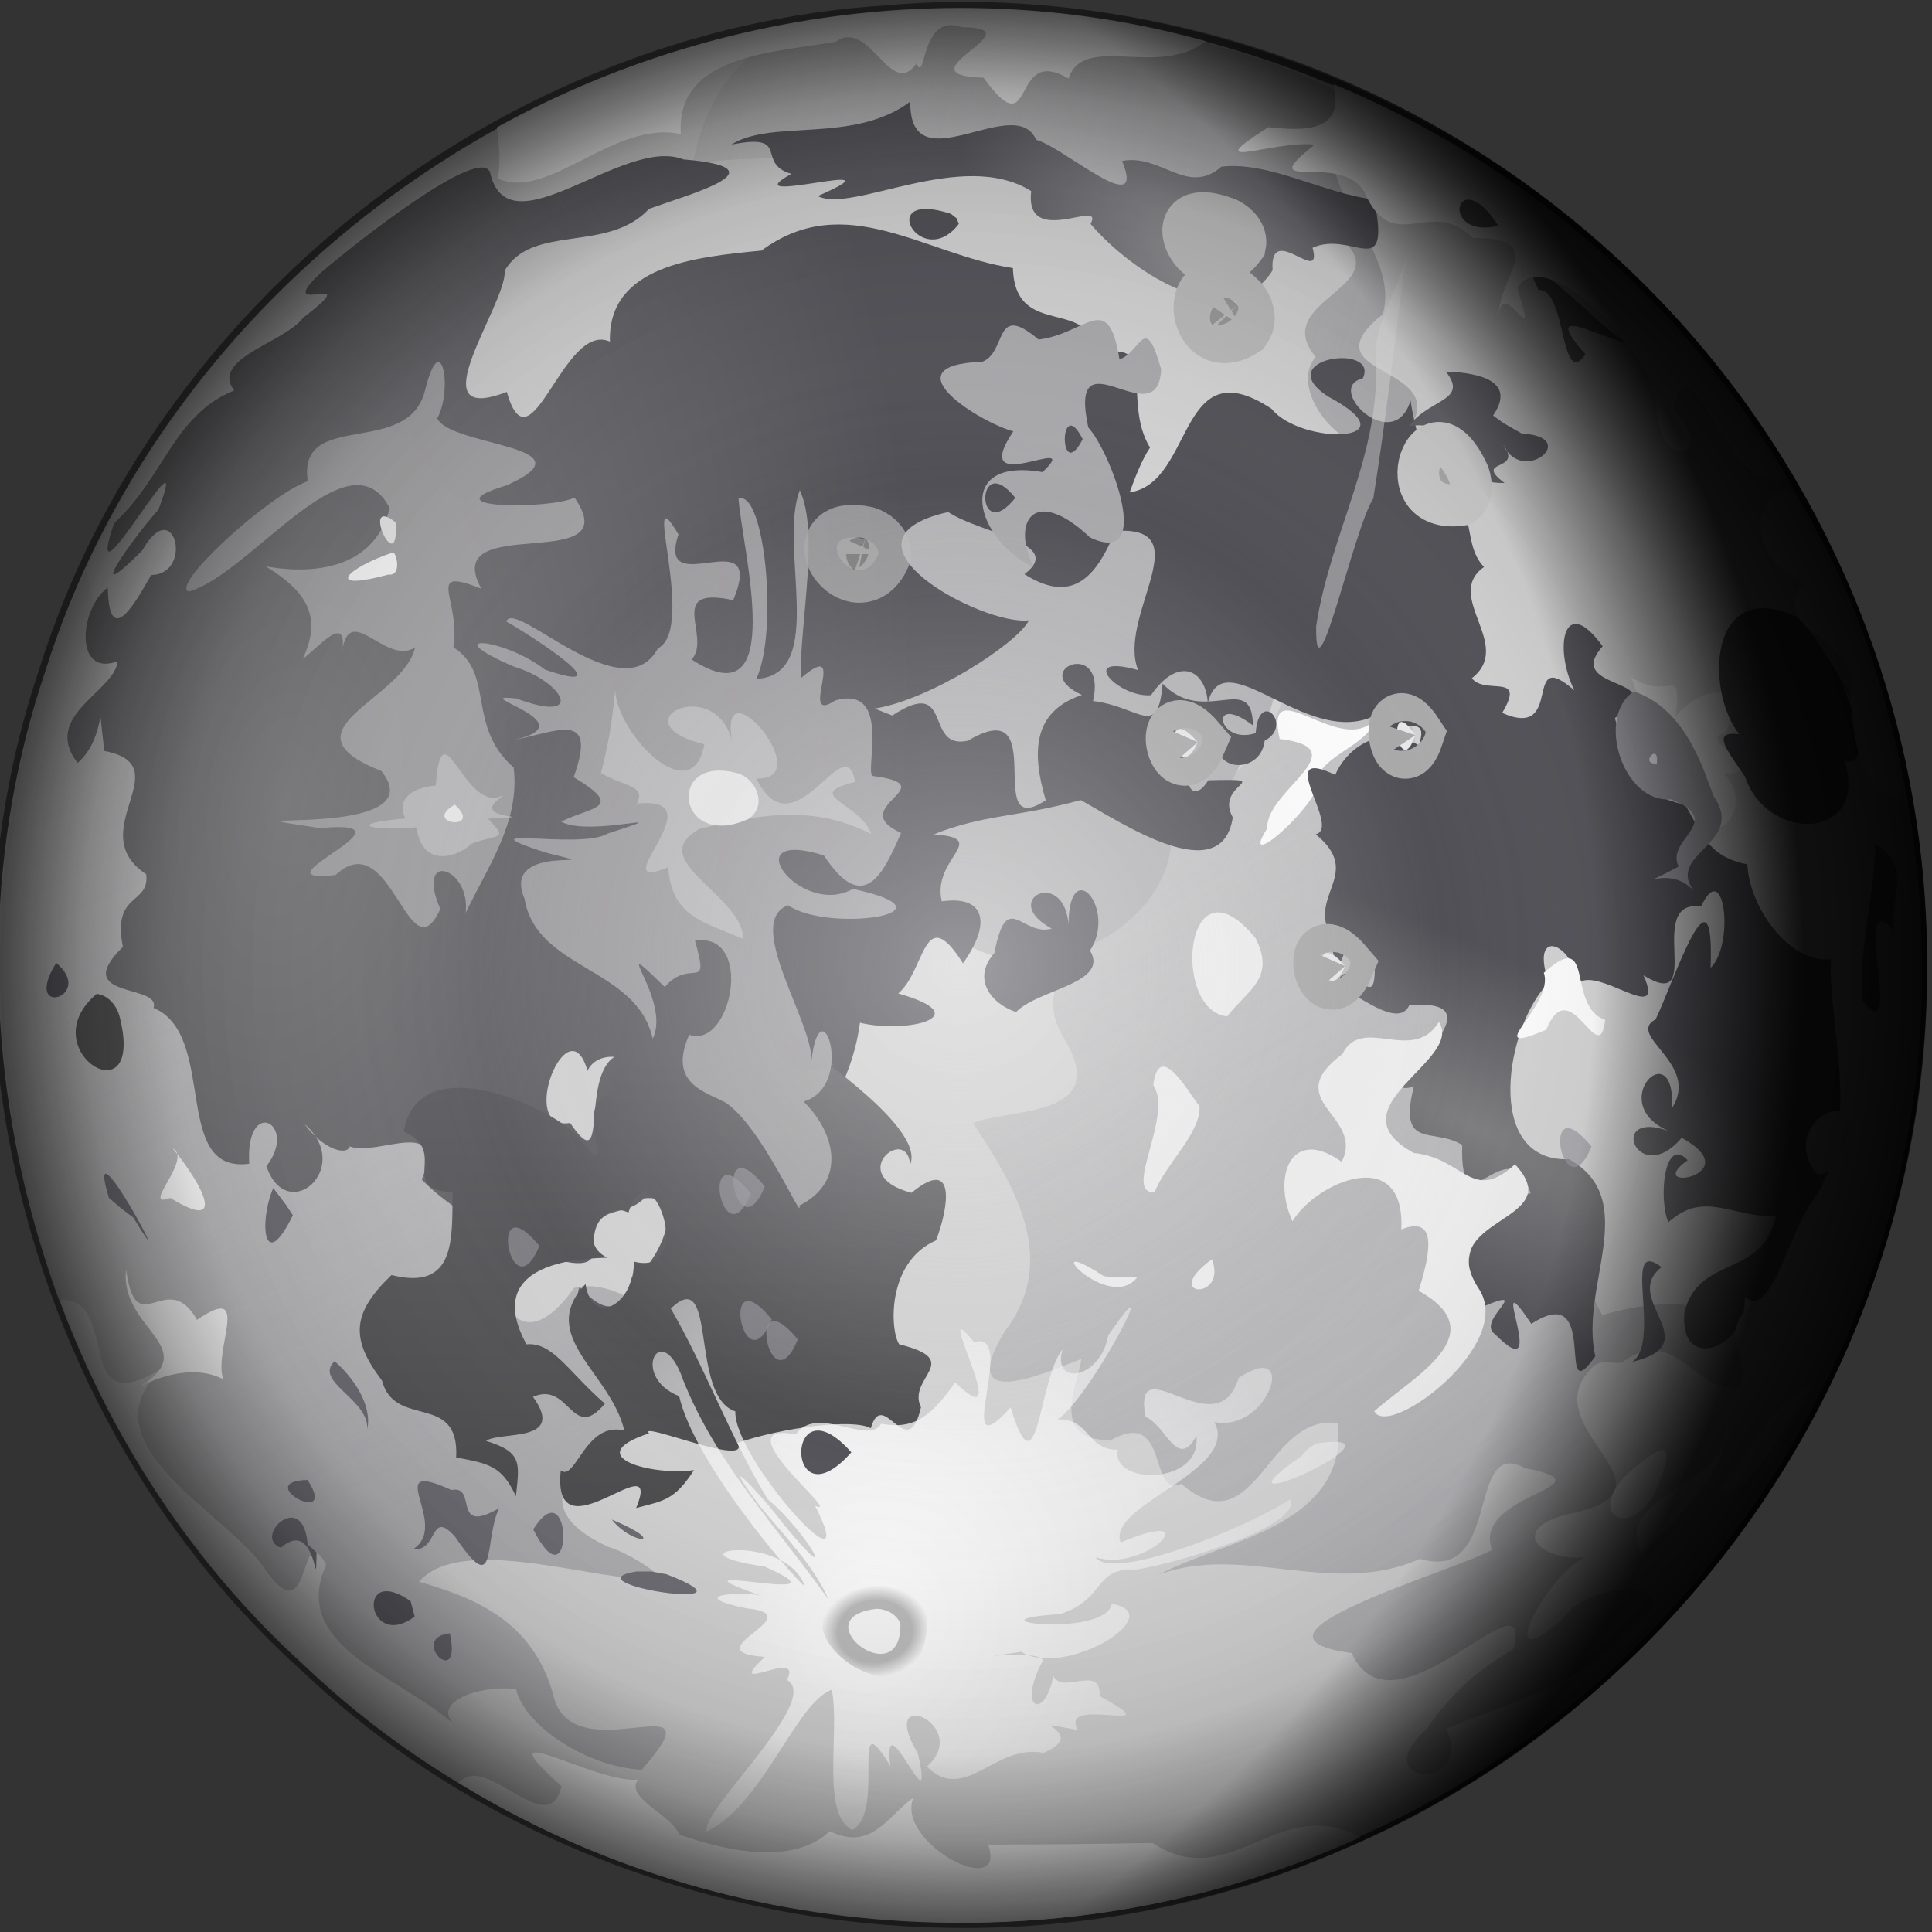 <?xml version="1.0" encoding="UTF-8" standalone="no"?>
<!-- Created with Inkscape (http://www.inkscape.org/) -->

<svg
   xmlns:dc="http://purl.org/dc/elements/1.1/"
   xmlns:cc="http://creativecommons.org/ns#"
   xmlns:rdf="http://www.w3.org/1999/02/22-rdf-syntax-ns#"
   xmlns:svg="http://www.w3.org/2000/svg"
   xmlns="http://www.w3.org/2000/svg"
   xmlns:xlink="http://www.w3.org/1999/xlink"
   xmlns:sodipodi="http://sodipodi.sourceforge.net/DTD/sodipodi-0.dtd"
   xmlns:inkscape="http://www.inkscape.org/namespaces/inkscape"
   width="80"
   height="80"
   id="svg36695"
   version="1.1"
   inkscape:version="0.48.0 r9654"
   sodipodi:docname="New document 55">
  <rect width="100%" height="100%" fill="#333333" stroke="none"/>
  <defs
     id="defs36697">
    <linearGradient
       x1="146.084"
       y1="588.838"
       x2="10.688"
       y2="294.073"
       id="linearGradient6172"
       xlink:href="#linearGradient30537"
       gradientUnits="userSpaceOnUse"
       gradientTransform="matrix(0.938,0,0,0.938,23.266,23.109)" />
    <linearGradient
       id="linearGradient30537">
      <stop
         id="stop30539"
         style="stop-color:#adadb0;stop-opacity:1"
         offset="0" />
      <stop
         id="stop30541"
         style="stop-color:#b7b7b9;stop-opacity:0.388"
         offset="1" />
    </linearGradient>
    <linearGradient
       x1="1346.341"
       y1="636.281"
       x2="1116.426"
       y2="241.606"
       id="linearGradient6174"
       xlink:href="#linearGradient30537"
       gradientUnits="userSpaceOnUse"
       gradientTransform="matrix(0.938,0,0,0.938,-684.417,24.344)" />
    <linearGradient
       id="linearGradient36553">
      <stop
         id="stop36555"
         style="stop-color:#adadb0;stop-opacity:1"
         offset="0" />
      <stop
         id="stop36557"
         style="stop-color:#b7b7b9;stop-opacity:0.388"
         offset="1" />
    </linearGradient>
    <linearGradient
       x1="529.999"
       y1="121.459"
       x2="276.384"
       y2="52.004"
       id="linearGradient6176"
       xlink:href="#linearGradient30537"
       gradientUnits="userSpaceOnUse"
       gradientTransform="matrix(0.938,0,0,0.938,23.266,23.109)" />
    <linearGradient
       id="linearGradient36560">
      <stop
         id="stop36562"
         style="stop-color:#adadb0;stop-opacity:1"
         offset="0" />
      <stop
         id="stop36564"
         style="stop-color:#b7b7b9;stop-opacity:0.388"
         offset="1" />
    </linearGradient>
    <radialGradient
       cx="128.438"
       cy="306.299"
       r="229.935"
       fx="128.438"
       fy="306.299"
       id="radialGradient6178"
       xlink:href="#linearGradient4385"
       gradientUnits="userSpaceOnUse"
       gradientTransform="matrix(0.959,0.099,-0.172,1.667,64.335,-207.599)" />
    <linearGradient
       id="linearGradient4385">
      <stop
         id="stop4387"
         style="stop-color:#7d7d7f;stop-opacity:1"
         offset="0" />
      <stop
         id="stop4389"
         style="stop-color:#515056;stop-opacity:1"
         offset="1" />
    </linearGradient>
    <linearGradient
       x1="212.773"
       y1="563.516"
       x2="213.066"
       y2="405.892"
       id="linearGradient6180"
       xlink:href="#linearGradient2345"
       gradientUnits="userSpaceOnUse"
       gradientTransform="matrix(0.973,0,0,0.973,10.058,9.99)" />
    <linearGradient
       id="linearGradient2345">
      <stop
         id="stop2347"
         style="stop-color:#4a4a4c;stop-opacity:1"
         offset="0" />
      <stop
         id="stop2349"
         style="stop-color:#626266;stop-opacity:1"
         offset="1" />
    </linearGradient>
    <radialGradient
       cx="695"
       cy="467.921"
       r="229.935"
       fx="695"
       fy="467.921"
       id="radialGradient6182"
       xlink:href="#linearGradient4385"
       gradientUnits="userSpaceOnUse"
       gradientTransform="matrix(0.798,0.387,-0.112,0.231,55.283,52.217)" />
    <linearGradient
       id="linearGradient36575">
      <stop
         id="stop36577"
         style="stop-color:#7d7d7f;stop-opacity:1"
         offset="0" />
      <stop
         id="stop36579"
         style="stop-color:#515056;stop-opacity:1"
         offset="1" />
    </linearGradient>
    <radialGradient
       cx="437.14"
       cy="149.884"
       r="229.935"
       fx="437.14"
       fy="149.884"
       id="radialGradient6184"
       xlink:href="#linearGradient24008"
       gradientUnits="userSpaceOnUse"
       gradientTransform="matrix(0.201,-0.154,0.285,0.372,324.567,133.78)" />
    <linearGradient
       id="linearGradient24008">
      <stop
         id="stop24010"
         style="stop-color:#8b8b8e;stop-opacity:1"
         offset="0" />
      <stop
         id="stop24012"
         style="stop-color:#58575d;stop-opacity:1"
         offset="1" />
    </linearGradient>
    <radialGradient
       cx="341.698"
       cy="525.469"
       r="167.424"
       fx="341.698"
       fy="525.469"
       id="radialGradient6186"
       xlink:href="#linearGradient13037"
       gradientUnits="userSpaceOnUse"
       gradientTransform="matrix(1.056,0.173,-0.351,2.148,167.2,-582.005)" />
    <linearGradient
       id="linearGradient13037">
      <stop
         id="stop13039"
         style="stop-color:#fdfdfe;stop-opacity:1"
         offset="0" />
      <stop
         id="stop13041"
         style="stop-color:#f1f1f2;stop-opacity:0.469"
         offset="1" />
    </linearGradient>
    <radialGradient
       cx="341.698"
       cy="525.469"
       r="167.424"
       fx="341.698"
       fy="525.469"
       id="radialGradient6188"
       xlink:href="#linearGradient13037"
       gradientUnits="userSpaceOnUse"
       gradientTransform="matrix(0.81,0.317,-0.366,0.937,259.065,5.007)" />
    <linearGradient
       id="linearGradient36590">
      <stop
         id="stop36592"
         style="stop-color:#fdfdfe;stop-opacity:1"
         offset="0" />
      <stop
         id="stop36594"
         style="stop-color:#f1f1f2;stop-opacity:0.469"
         offset="1" />
    </linearGradient>
    <radialGradient
       cx="1089.553"
       cy="620.162"
       r="11.192"
       fx="1089.553"
       fy="620.162"
       id="radialGradient6190"
       xlink:href="#linearGradient18129"
       gradientUnits="userSpaceOnUse"
       gradientTransform="matrix(1.683,-0.495,0.513,1.376,-1806.927,293.832)" />
    <linearGradient
       id="linearGradient18129">
      <stop
         id="stop18131"
         style="stop-color:#8c8c8c;stop-opacity:1"
         offset="0" />
      <stop
         id="stop18137"
         style="stop-color:#8c8c8c;stop-opacity:1"
         offset="0.673" />
      <stop
         id="stop18133"
         style="stop-color:#8c8c8c;stop-opacity:0"
         offset="1" />
    </linearGradient>
    <radialGradient
       cx="381.481"
       cy="362.48"
       r="350.787"
       fx="381.481"
       fy="362.48"
       id="radialGradient6192"
       xlink:href="#linearGradient22524"
       gradientUnits="userSpaceOnUse"
       gradientTransform="matrix(1.003,0,0,0.989,-7.331,14.608)" />
    <linearGradient
       id="linearGradient22524">
      <stop
         id="stop22526"
         style="stop-color:#ffffff;stop-opacity:0.408"
         offset="0" />
      <stop
         id="stop22532"
         style="stop-color:#dbdbdc;stop-opacity:0"
         offset="0.5" />
      <stop
         id="stop22538"
         style="stop-color:#121212;stop-opacity:0.122"
         offset="0.82" />
      <stop
         id="stop22536"
         style="stop-color:#121212;stop-opacity:0.357"
         offset="0.906" />
      <stop
         id="stop22528"
         style="stop-color:#121212;stop-opacity:0.755"
         offset="1" />
    </linearGradient>
    <radialGradient
       cx="265"
       cy="250"
       r="5"
       fx="265"
       fy="250"
       id="radialGradient6194"
       xlink:href="#linearGradient8541"
       gradientUnits="userSpaceOnUse"
       gradientTransform="matrix(-1.875,-7.0612145e-6,5.6489752e-6,-1.5,761.871,625)" />
    <linearGradient
       id="linearGradient8541">
      <stop
         id="stop8543"
         style="stop-color:#000000;stop-opacity:0"
         offset="0" />
      <stop
         id="stop8545"
         style="stop-color:#000000;stop-opacity:0"
         offset="0.885" />
      <stop
         id="stop8547"
         style="stop-color:#000000;stop-opacity:0.902"
         offset="1" />
    </linearGradient>
    <radialGradient
       r="5"
       fy="250"
       fx="265"
       cy="250"
       cx="265"
       gradientTransform="matrix(-1.875,-7.0612145e-6,5.6489752e-6,-1.5,761.871,625)"
       gradientUnits="userSpaceOnUse"
       id="radialGradient36693"
       xlink:href="#linearGradient8541"
       inkscape:collect="always" />
  </defs>
  <sodipodi:namedview
     id="base"
     pagecolor="#ffffff"
     bordercolor="#ffffff"
     borderopacity="0.0"
     inkscape:pageopacity="0.0"
     inkscape:pageshadow="0"
     inkscape:zoom="0.35"
     inkscape:cx="40.000009"
     inkscape:cy="40.000004"
     inkscape:document-units="px"
     inkscape:current-layer="layer1"
     showgrid="false"
     fit-margin-top="0"
     fit-margin-left="0"
     fit-margin-right="0"
     fit-margin-bottom="0"
     inkscape:window-width="490"
     inkscape:window-height="416"
     inkscape:window-x="1422"
     inkscape:window-y="0"
     inkscape:window-maximized="0" />
  <g
     inkscape:label="Layer 1"
     inkscape:groupmode="layer"
     id="layer1"
     transform="translate(-310,-492.362)">
    <g
       transform="matrix(0.117,0,0,0.118,502.564,519.867)"
       id="18">
      <g
         transform="matrix(0.994,0,0,0.994,-1679.062,-264.647)"
         id="g6014">
        <g
           transform="translate(0.028,-0.147)"
           id="g6016">
          <path
             inkscape:connector-curvature="0"
             d="m 295.409,130.732 c -26.224,-23.572 -50.537,9.641 -42.76,24.489 -12.638,-14.783 -24.756,36.134 -35.387,22.811 5.879,-14.75 -25.492,7.67 -15.285,-16.857 13.612,-15.894 7.102,-45.604 32.591,-40.081 24.262,-10.272 34.765,-17.715 59.471,-25.322 -13.267,-15.774 -49.203,-7.047 -60.514,6.315 -12.428,9.541 -34.27,2.727 -21.677,-12.043 -26.819,5.959 -49.792,32.522 -71.92,48.772 15.29,3.782 -22.205,21.279 -17.95,19.337 -12.227,16.211 -4.678,19.528 -24.67,23.593 1.599,12.836 -33.419,40.998 -17.45,41.416 4.269,-22.651 33.952,-18.221 10.588,-8.113 -10.156,9.847 -30.492,35.887 -5.277,14.469 14.479,-26.229 11.931,19.976 2.973,3.26 -5.936,13.973 -16.355,25.698 -8.055,3.107 -16.332,8.572 -14.728,28.444 -4.723,33.318 -7.052,9.64 -10.588,-9.795 -14.395,12.339 -6.302,15.646 11.248,12.84 7.883,5.514 -0.147,11.593 -16.103,25.867 5.141,9.567 18.594,5.392 -27.903,15.121 2.691,10.175 -0.968,8.092 8.742,15.394 7.752,20.971 -18.846,-17.046 -5.892,14.286 -2.99,15.82 3.713,12.938 -23.649,38.113 0.308,41.523 9.341,-8.907 12.65,17.839 19.316,23.764 7.771,11.474 -4.033,42.324 23.631,36.2 -2.29,-37.675 15.898,0.134 13.043,5.783 24.386,5.929 -7.034,-36.243 15.766,-9.597 10.957,0.943 18.958,4.286 24.806,-7.711 12.899,16.813 25.52,36.798 6.321,51.083 -22.912,-12.972 -29.575,29.562 -9.391,32.861 -18.735,-13.377 10.119,37.352 9.112,12.882 16.145,-1.282 14.698,42.92 18.689,13.993 5.725,11.718 15.967,5.666 2.804,11.714 17.452,13.417 16.018,-13.147 0.789,-14.243 1.905,-8.298 18.805,12.301 16.44,-5.575 14.074,14.718 -9.96,-21.016 9.263,-11.372 20.363,18.363 12.629,1.002 4.123,-10.22 -14.892,-3.157 -27.062,-27.001 -5.494,-35.023 9.132,-5.227 28.089,9.337 11.841,-9.331 11.082,6.01 -3.417,-14.662 7.919,-4.61 2.922,-15.317 30.848,-16.99 17.943,2.287 4.178,19.157 -13.459,0.747 -12.339,18.508 0.243,28.247 -19.976,-12.321 -17.137,8.911 4.627,12.876 -27.499,4.652 0.006,14.92 11.61,13.47 11.865,15.269 13.887,27.881 -15.33,-3.958 -13.902,18.477 -22.118,12.725 -3.794,24.984 27.349,17.828 26.049,6.169 15.662,-3.431 -4.854,16.706 12.476,4.81 35.875,-12.389 -34.694,-7.295 -10.141,-20.076 10.028,-1.641 -7.766,-9.319 14.117,-1.872 14.745,-7.847 -23.17,-34.56 -2.057,-24.678 -0.097,21.141 29.026,38.255 36.19,33.152 -11.726,-12.419 31.747,-17.649 9.052,-3.676 12.031,21.387 20.686,-3.731 17.147,-8.893 l 3.523,0.448 2.637,2.276"
             id="path6018"
             style="fill:none;stroke:none" />
          <path
             inkscape:connector-curvature="0"
             d="M 717.657,373.055 C 719.446,504.399 634.78,631.185 512.329,682.482 390.742,736.503 238.536,711.07 142.07,620.173 45.496,533.736 7.973,390.578 49.558,268.747 90.007,141.254 213.594,44.924 348.938,36.445 479.3,24.907 611.768,95.402 674.314,208.605 c 28.442,49.955 43.451,107.172 43.343,164.45 z"
             id="path6020"
             style="fill:#d1d1d2;fill-opacity:1;fill-rule:evenodd;stroke:none;stroke-width:0.968px;marker:none;visibility:visible;display:inline;overflow:visible" />
          <path
             inkscape:connector-curvature="0"
             d="m 54.335,490.772 c -30.252,-82.656 -28.228,-177.554 9.635,-257.242 7.242,28.733 12.91,58.784 23.03,88.177 14.451,29.116 17.762,67.219 42.082,89.391 29.303,8.328 72.761,15.902 81.912,49.223 -6.049,20.943 4.452,57.393 26.8,26.245 18.684,-4.783 42.173,19.701 49.429,34.409 -18.155,9.768 -83.792,35.614 -37.346,56.974 13.115,3.983 33.709,20.655 7.787,11.061 -22.154,-2.208 -62.001,-14.001 -75.076,1.301 20.995,5.909 40.475,14.404 47.73,39.659 6.194,29.227 60.998,-6.445 31.548,26.694 -19.41,-0.929 -41.769,-15.543 -44.767,-28.483 -13.301,-1.593 -32.126,5.052 -20.478,13.953 -18.453,-18.1 -60.684,-27.94 -47.104,-57.891 -9.933,-17.463 -4.81,24.949 -21.271,2.365 C 115.555,566.387 61.975,541.815 91.194,514.972 58.107,534.988 77.388,489.541 54.335,490.772 z"
             id="path6022"
             style="fill:url(#linearGradient6172);fill-opacity:1;fill-rule:evenodd;stroke:none;stroke-width:1px;marker:none;visibility:visible;display:inline;overflow:visible" />
          <path
             inkscape:connector-curvature="0"
             d="m 600.338,514.649 c -22.16,21.405 34.411,42.64 -7.591,51.606 -22.352,4.727 -12.074,16.741 5.03,15.451 -12.85,4.965 -34.434,44.654 -8.065,21.805 10.189,-15.559 50.672,-13.603 22.18,4.86 -15.541,18.682 -41.359,24.364 -63.627,33.819 10.849,22.104 -29.612,20.26 -6.846,0.099 8.222,-12.162 18.384,-21.222 30.798,-28.172 7.9,-30.103 -42.799,34.043 -57.558,1.357 -45.112,-5.939 33.332,-27.838 49.986,-36.393 -7.678,-20.141 44.439,-22.46 11.588,-28.926 -20.938,-11.342 -7.909,40.703 -37.208,32.048 -31.282,13.884 -63.216,-5.64 -93.212,5.676 23.301,-12.4 67.594,-17.022 63.979,-53.526 -25.622,-3.772 -29.05,44.101 -55.832,21.373 -11.722,5.358 -4.041,-27.045 -25.005,-15.441 -23.178,0.468 -10.842,-21.727 -10.601,-28.633 -14.756,5.762 -44.684,18.79 -27.205,-9.805 20.033,-25.771 2.414,-52.7 -11.312,-73.475 12.783,-5.389 49.841,-1.593 32.386,-29.866 -12.842,-21.301 10.881,-27.675 4.713,-49.058 23.057,-26.724 64.299,-35.964 74.374,-74.641 26.292,-15.263 59.641,9.358 40.249,38.95 -21.135,40.844 27.317,62.867 30.886,97.825 5.181,29.784 28.724,58.856 41.399,84.59 22.784,-6.557 54.678,-8.455 49.36,24.716 -14.62,5.921 -23.025,-22.718 -42.191,-8 -3.31,0.65 -8.023,-1.333 -10.677,1.757 z"
             id="path6024"
             style="fill:url(#linearGradient6174);fill-opacity:1;fill-rule:evenodd;stroke:none;stroke-width:1px;marker:none;visibility:visible;display:inline;overflow:visible" />
          <path
             inkscape:connector-curvature="0"
             d="m 450.593,327.244 c -0.714,34.837 -53.92,58.579 -80.246,32.436 -30.903,-33.311 -42.119,-85.316 -18.558,-125.837 -2.868,-42.81 68.017,-26.535 94.497,-18.462 39.252,5.634 55.389,56.195 29.551,83.016 -2.857,12.931 -15.45,21.155 -25.244,28.847 z"
             id="path6026"
             style="fill:#b3b3b5;fill-opacity:1;fill-rule:evenodd;stroke:none;stroke-width:1px;marker:none;visibility:visible;display:inline;overflow:visible" />
          <path
             inkscape:connector-curvature="0"
             d="m 523.461,285.253 c -11.855,15.26 -40.311,-18.153 -34.445,7.522 28.601,3.372 -5.322,18.465 -4.378,31.507 -11.684,18.001 21.936,-10.63 19.295,-20.676 5.76,-7.038 16.762,-9.582 19.528,-18.354 z"
             id="path6028"
             style="fill:#fbfbfc;fill-opacity:1;fill-rule:evenodd;stroke:none;stroke-width:1px;marker:none;visibility:visible;display:inline;overflow:visible" />
          <path
             inkscape:connector-curvature="0"
             d="m 533.28,185.82 c 21.095,-25.951 -36.698,-19.87 -7.522,-43.011 7.291,-26.477 -35.288,-48.787 -9.523,-75.197 C 460.577,37.38 393.387,34.575 331.69,43.182 c -30.819,-3.084 -46.926,21.231 -51.671,46.574 34.115,-4.897 67.628,0.51 101.994,2.748 43.171,5.775 86.279,12.922 128.561,23.451 21.18,17.184 -25.674,21.929 -8.733,41.919 -11.578,13.501 16.289,43.185 31.439,27.946 z"
             id="path6030"
             style="fill:url(#linearGradient6176);fill-opacity:1;fill-rule:evenodd;stroke:none;stroke-width:1px;marker:none;visibility:visible;display:inline;overflow:visible" />
          <path
             inkscape:connector-curvature="0"
             d="m 344.822,282.033 c 19.672,-3.048 50.618,-22.824 54.933,-31.15 -16.55,2.096 -73.123,-28.31 -28.779,-38.225 12.082,7.864 41.809,10.916 27.169,21.927 30.203,19.155 33.034,-27.498 44.712,-44.68 -10.405,-16.611 3.708,-41.501 -20.142,-31.558 1.343,-22.789 -27.954,-5.616 -28.68,-31.816 -31.27,-4.652 -59.578,-28.086 -89.52,-6.181 -24.018,2.295 -54.732,5.422 -53.964,32.155 -16.656,-7.458 -28.18,47.291 -36.726,17.744 -32.55,12.43 -0.038,-30.682 -0.711,-42.873 9.953,-16.65 36.617,-5.994 51.363,-21.753 14.709,-5.269 48.6,-14.386 12.226,-17.466 -21.31,-8.415 -62.461,33.284 -68.865,4.489 -3.745,-9.373 -47.336,24.506 -60.385,35.683 -17.905,16.843 17.646,-2.345 -6.113,15.72 -6.796,8.923 -33.158,14.418 -24.575,25.682 -21.711,8.837 -24.609,30.191 -42.767,46.882 -12.299,36.044 29.329,-39.664 15.757,-4.764 -9.68,10.744 -27.537,35.973 -5.706,14.357 11.467,-20.229 18.45,8.493 3.145,8.667 -4.992,8.675 -15.026,27.092 -15.428,4.453 -10.208,7.358 -12.003,31.886 3.533,25.98 -1.069,10.836 -27.269,19.126 -14.305,35.939 11.179,-9.498 6.494,-28.241 9.558,-4.243 27.346,5.183 -8.139,28.469 14.895,43.542 1.31,10.956 -12.258,6.149 -8.294,25.608 -19.147,18.611 13.635,12.88 10.914,21.55 22.989,9.632 6.233,58.797 34.059,55.019 -1.4,-24.248 17.785,-13.963 6.113,0.873 7.402,21.336 31.359,0.402 13.563,-14.888 6.855,9.202 15.149,11.233 16.129,7.901 9.473,3.848 34.733,-11.331 25.637,11.72 14.453,15.229 60.392,38.795 61.132,25.686 -0.682,-19.031 10.093,-11.153 18.028,-19.066 17.899,-1.901 2.489,27.388 -4.367,27.946 -4.626,17.032 -13.372,8.773 -18.596,3.427 -5.481,12.242 26.552,15.213 -3.236,12.292 -1.556,18.304 33.534,-18.352 44.739,-25.38 24.987,-21.859 53.751,-45.523 58.312,-80.29 16.422,3.999 42.595,-2.207 13.637,-10.328 9.824,-8.296 8.919,-32.756 23.042,-10.631 10.314,-14.3 7.831,-24.079 -7.546,-21.886 -3.706,-15.336 17.706,-22.14 -2.83,-23.668 18.187,-7.158 29.488,-5.891 52.295,-12.085 14.49,7.969 50.17,31.816 54.145,6.113 -6.837,-12.194 16.616,-13.734 -8.733,-13.1 -7.572,12.242 -12.05,-8.889 2.48,-5.864 -26.949,1.656 -10.772,-30.578 2.333,-10.947 -6.455,13.379 13.703,15.877 15.272,2.838 10.446,-5.35 -2.085,-18.852 -3.193,-2.685 -13.725,4.443 -16.958,-14.746 -0.991,-2.709 -0.246,-19.535 -17.25,0.629 -32.159,-14.734 -1.696,19.875 -8.149,8.009 -24.778,6.123 5.21,-22.574 -23.679,-11.01 -3.926,-2.152 -17.948,5.913 -17.782,20.836 -12.902,37.183 -22.951,15.033 2.463,-38.759 -27.722,-21.025 -15.856,3.496 -4.832,-23.27 -26.928,-8.889 l -6.258,-2.464 2e-5,1e-5 z M 252.144,404.997 c -12.082,7.801 -1.894,43.582 -15.763,23.32 -19.131,3.33 -0.612,-42.363 6.194,-18.371 1.658,-3.779 5.827,-5.233 9.569,-4.949 z"
             id="path6032"
             style="fill:url(#radialGradient6178);fill-opacity:1;fill-rule:evenodd;stroke:none" />
          <path
             inkscape:connector-curvature="0"
             d="m 177.146,431.369 c 16.518,7.29 -2.616,20.103 17.398,21.474 -0.284,15.737 1.52,35.003 -21.764,29.178 -13.873,13.272 -14.936,22.214 -3.373,37.261 4.487,17.197 27.63,3.899 26.402,27.135 11.369,2.154 16.219,2.773 21.269,13.715 1.146,-11.441 2.657,-15.537 -10.624,-19.545 4.819,-3.522 28.746,0.925 16.703,-15.558 13.087,-5.717 13.846,16.355 25.601,2.404 -13.111,-11.29 -18.464,-21.79 -27.946,-20.959 -14.52,-26.514 13.078,-30.269 28.819,-30.566 -11.379,-5.371 -1.413,-20.666 7.505,-15.906 7.804,-24.775 24.791,23.25 1.89,17.25 0.638,14.397 -14.635,24.031 -17.166,7.959 -17.554,18.305 8.947,31.224 13.822,51.709 -13.891,-3.405 -17.347,18.165 -22.645,14.092 -3.3,32.385 36.823,-10.853 26.859,13.264 9.418,-2.55 13.623,-2.511 20.567,-13.391 -14.765,2.127 -40.992,-4.817 -15.986,-12.973 -4.198,-4.603 36.844,12.498 31.448,3.39 16.036,-5.447 41.238,-8.678 47.52,-5.203 4.349,-15.024 13.049,13.289 17.853,-7.373 -5.154,-10.588 15.772,-16.468 -7.743,-22.254 -3.28,-4.693 -4.591,-29.027 13.1,-36.679 4.455,-11.367 7.445,-30.069 -8.733,-16.799 -24.054,-6.321 -1.493,-24.247 -0.486,-9.953 6.133,-14.386 -45.941,-45.777 -27.159,-35.349 -36.732,16.844 -16.558,-64.08 -56.225,-43.371 -22.906,11.642 -16.701,36.931 -23.751,54.014 -14.001,2.745 5.051,35.893 -11.253,14.668 -10.038,-10.715 -56.823,-31.474 -61.902,-1.635 z"
             id="path6034"
             style="fill:url(#linearGradient6180);fill-opacity:1;fill-rule:evenodd;stroke:none" />
          <path
             inkscape:connector-curvature="0"
             d="m 614.132,270.944 c 14.003,9.035 17.899,-5.609 15.915,13.805 9.908,-11.547 27.22,-12.622 17.412,6.19 -11.107,0.619 17.203,14.26 -0.305,14.097 13.047,12.483 -7.51,32.119 -10.082,6.623 -13.189,-11.061 -16.978,-25.528 -22.94,-40.714 z"
             id="path6036"
             style="fill:#e5e5e6;fill-opacity:1;fill-rule:evenodd;stroke:none;stroke-width:1px;marker:none;visibility:visible;display:inline;overflow:visible" />
          <path
             inkscape:connector-curvature="0"
             d="m 432.849,205.906 c 26.368,0.201 18.55,-52.429 53.272,-29.693 10.665,13.116 51.244,12.077 20.086,-4.367 -20.908,-13.567 18.515,-19.072 12.391,-6.353 -13.961,3.229 10.958,27.508 17.021,7.797 1.672,11.926 6.088,20.063 5.222,34.98 21.004,-3.103 11.652,14.434 20.937,23.784 -14.694,10.344 10.889,27.619 -4.347,39.268 4.81,6.146 19.529,-2.218 10.806,12.252 22.577,9.859 6.799,-24.267 25.69,-7.96 -7.424,-14.955 -3.871,-34.671 10.091,-15.564 -14.624,16.229 26.704,10.508 4.367,25.326 4.336,17.278 7.847,27.197 24.889,30.566 5.121,7.673 7.117,18.372 22.268,21.083 0.62,15.21 15.087,35.228 29.761,33.459 -1.151,25.058 12.032,60.045 -7.053,86.061 -8.401,12.424 -14.586,41.186 -23.579,33.186 0.658,18.738 -23.859,26.978 -21.503,5.209 5.381,-20.187 27.648,-11.707 32.523,-33.587 -16.321,0.072 -25.541,-9.245 -38.288,2.036 -3.588,-8.298 -1.447,-30.766 6.875,-21.896 -16.568,11.741 22.392,5.47 -2.108,-7.926 -15.76,18.311 -26.975,-10.458 -4.572,-2.347 -23.091,-9.867 2.386,-35.008 1.127,-8.212 10.224,-15.644 -16.706,-25.498 -5.843,-31.261 6.701,-13.929 21.021,-57.654 19.563,-18.166 8.658,-8.261 4.897,-39.355 -3.385,-21.663 -20.538,-2.775 2.071,38.03 -20.503,24.303 8.342,18.618 -17.016,-4.121 -23.58,3.11 -0.885,-14.278 -17.232,-20.966 -10.17,-0.511 -15.13,14.649 -23.669,63.454 7.249,62.307 25.888,14.391 3.554,45.014 9.344,69.563 -14.597,20.553 2.23,-27.617 -22.785,-11.411 -17.198,-25.6 7.902,24.541 -13.021,3.551 -6.774,-4.713 14.222,-17.271 -4.367,-9.606 -13.372,-19.597 3.218,-35.646 17.142,-40.118 -8.215,-24.627 -25.106,15.378 -24.377,-16.995 -10.268,-6.406 -22.871,2.033 -17.218,-20.612 -19.471,5.283 36.247,-31.76 -1.594,-28.719 -4.062,8.567 -18.535,-4.238 -26.165,-6.902 4.86,-14.561 14.837,14.209 13.785,-8.918 -13.062,-22.488 -11.54,21.371 -15.71,-8.973 -7.851,-14.225 11.769,-21.74 -5.249,-35.566 9.442,-2.253 -15.736,-31.775 6.986,-20.959 2.778,-7.201 14.449,-19.09 29.693,-10.48 6.027,-16.495 -19.725,4.478 -13.35,-11.709 -24.557,15.52 -55.946,-26.581 -61.755,-3.137 -0.623,-11.919 -10.557,-16.775 -20.22,-2.8 -11.819,0.904 -26.602,-14.971 -4.585,-8.876 -7.37,-18.296 20.682,-49.186 -5.455,-49.205 -1.301,-4.251 -3.507,-9.203 -0.306,-13.351 z"
             id="path6038"
             style="fill:url(#radialGradient6182);fill-opacity:1;fill-rule:evenodd;stroke:none;stroke-width:1px;marker:none;visibility:visible;display:inline;overflow:visible" />
          <path
             inkscape:connector-curvature="0"
             d="m 689.603,274.025 c 2.833,6.237 10.621,30.507 0.44,26.236 9.249,28.36 -27.381,29.412 -35.247,5.961 -5.938,-8.863 -12.704,-16.548 -2.157,-15.104 -12.042,-15.12 -11.219,-55.672 20.37,-41.546 8.565,8.096 13.505,19.217 20.086,28.819"
             id="path6040"
             style="fill:#504f55;fill-opacity:1;fill-rule:evenodd;stroke:none;stroke-width:1px;marker:none;visibility:visible;display:inline;overflow:visible" />
          <path
             inkscape:connector-curvature="0"
             d="m 523.673,108.096 c 2.992,21.435 -9.672,5.345 -22.945,11.273 3.836,14.026 -15.465,-9.702 -14.22,7.926 -14.604,23.074 -49.036,1.921 -64.834,-16.347 5.308,-9.442 -23.512,9.059 -21.138,-11.584 -24.469,-15.264 -63.76,8.034 -75.978,1.747 33.402,-14.509 -31.93,4.575 -9.402,-7.837 -13.052,-3.75 0.276,-14.627 -21.367,-10.326 14.444,-9.155 43.332,-0.144 63.707,-15.179 -0.32,30.006 37.363,-3.702 44.823,13.508 9.285,2.213 39.507,29.062 30.603,7.446 13.834,-2.663 23.19,12.51 35.367,2.015 16.94,-2.023 36.761,9.62 54.557,11.615 l 0.826,5.743 -3e-5,0 z"
             id="path6042"
             style="fill:url(#radialGradient6184);fill-opacity:1;fill-rule:evenodd;stroke:none;stroke-width:1px;marker:none;visibility:visible;display:inline;overflow:visible" />
          <path
             inkscape:connector-curvature="0"
             d="m 67.805,382.752 c -23.71,19.816 17.429,44.76 8.25,8.377 -0.924,-3.966 -3.938,-7.863 -8.25,-8.377 z"
             id="path6044"
             style="fill:#4f4f4f;fill-opacity:1;fill-rule:evenodd;stroke:none;stroke-width:1px;marker:none;visibility:visible;display:inline;overflow:visible" />
          <path
             inkscape:connector-curvature="0"
             d="m 374.774,110.934 c -13.373,17.282 -30.446,-12.515 -2.815,-3.55 l 2.059,1.596 0.755,1.954 -10e-6,0 z"
             id="path6046"
             style="fill:#4d4d53;fill-opacity:1;fill-rule:evenodd;stroke:none;stroke-width:1px;marker:none;visibility:visible;display:inline;overflow:visible" />
          <path
             inkscape:connector-curvature="0"
             d="m 387.437,368.342 c 4.444,-23.024 9.726,-5.626 20.422,-8.617 -18.968,-10.114 4.391,-21.772 5.964,-1.515 0.206,-25.027 17.421,-5.507 7.672,9.259 7.065,11.614 -18.584,13.65 -26.356,21.71 -9.415,-3.189 -15.603,-12.066 -7.703,-20.837 z"
             id="path6048"
             style="fill:#5d5c63;fill-opacity:1;fill-rule:evenodd;stroke:none;stroke-width:1px;marker:none;visibility:visible;display:inline;overflow:visible" />
          <path
             inkscape:connector-curvature="0"
             d="m 575.199,184.947 c 21.338,1.117 0.371,18.618 -6.587,3.991 7.379,9.767 -11.066,4.844 0.474,13.475 -23.279,0.362 -13.316,-23.237 -34.059,-20.086 7.216,-9.777 21.424,-8.807 13.168,-19.259 13.132,0.454 24.853,3.879 16.811,15.513 l 3.555,2.593 6.638,3.773 -2e-5,0 z"
             id="path6050"
             style="fill:#5f5e64;fill-opacity:1;fill-rule:evenodd;stroke:none;stroke-width:1px;marker:none;visibility:visible;display:inline;overflow:visible" />
          <path
             inkscape:connector-curvature="0"
             d="m 700.956,329.917 c 0.452,14.958 -6.559,41.076 -4.367,55.43 15.477,18.449 -4.774,-42.964 11.353,-24.864 -2.727,-9.225 7.411,-22.924 -6.986,-30.566 z"
             id="path6052"
             style="fill:#5f5e64;fill-opacity:1;fill-rule:evenodd;stroke:none;stroke-width:1px;marker:none;visibility:visible;display:inline;overflow:visible" />
          <path
             inkscape:connector-curvature="0"
             d="m 624.978,479.253 c -14.735,11.19 16.92,26.938 -10.461,33.437 10.743,-7.196 -4.12,-44.61 10.461,-33.437 l 0,10e-6 z"
             id="path6054"
             style="fill:#69686f;fill-opacity:1;fill-rule:evenodd;stroke:none;stroke-width:1px;marker:none;visibility:visible;display:inline;overflow:visible" />
          <path
             inkscape:connector-curvature="0"
             d="m 611.878,152.634 c -7.736,-4.248 -41.878,-40.455 -30.689,-18.357 10.072,-0.847 7.54,35.655 16.716,22.723 -16.471,-18.588 4.648,-6.008 13.973,-4.367 l 0,10e-6 z"
             id="path6056"
             style="fill:#5f5e64;fill-opacity:1;fill-rule:evenodd;stroke:none;stroke-width:1px;marker:none;visibility:visible;display:inline;overflow:visible" />
          <path
             inkscape:connector-curvature="0"
             d="m 621.484,151.324 c -6.894,-16.33 -13.848,1.962 -1e-5,1e-5 l 1e-5,-1e-5 z"
             id="path6058"
             style="fill:#5f5e64;fill-opacity:1;fill-rule:evenodd;stroke:none;stroke-width:1px;marker:none;visibility:visible;display:inline;overflow:visible" />
          <path
             inkscape:connector-curvature="0"
             d="m 179.589,597.15 c -19.737,-13.719 -15.588,18.007 1.435,5.441 l -1.435,-5.441 0,2e-5 z"
             id="path6060"
             style="fill:#56555b;fill-opacity:1;fill-rule:evenodd;stroke:none;stroke-width:1px;marker:none;visibility:visible;display:inline;overflow:visible" />
          <path
             inkscape:connector-curvature="0"
             d="m 180.462,578.81 c 13.646,-8.622 -12.059,-32.475 13.684,-20.886 9.454,-1.933 -0.142,16.205 16.972,6.384 -5.62,11.601 -0.422,32.545 -15.645,10.155 -9.171,-10.139 -5.883,5.254 -15.012,4.348 z"
             id="path6062"
             style="fill:#6b6a71;fill-opacity:1;fill-rule:evenodd;stroke:none;stroke-width:1px;marker:none;visibility:visible;display:inline;overflow:visible" />
          <path
             inkscape:connector-curvature="0"
             d="m 223.254,571.824 c 14.523,28.525 14.108,-22.386 0,0 z"
             id="path6064"
             style="fill:#6b6a71;fill-opacity:1;fill-rule:evenodd;stroke:none;stroke-width:1px;marker:none;visibility:visible;display:inline;overflow:visible" />
          <path
             inkscape:connector-curvature="0"
             d="m 251.2,568.331 c 7.711,9.573 20.932,8.669 0,0 z"
             id="path6066"
             style="fill:#6b6a71;fill-opacity:1;fill-rule:evenodd;stroke:none;stroke-width:1px;marker:none;visibility:visible;display:inline;overflow:visible" />
          <path
             inkscape:connector-curvature="0"
             d="m 259.933,586.67 c -25.701,4.198 48.097,15.224 10.737,0.966 l -5.497,-0.966 -5.24,0 1e-5,-3e-5 z"
             id="path6068"
             style="fill:#6b6a71;fill-opacity:1;fill-rule:evenodd;stroke:none;stroke-width:1px;marker:none;visibility:visible;display:inline;overflow:visible" />
          <path
             inkscape:connector-curvature="0"
             d="m 193.562,608.503 c -14.995,1.499 4.532,20.771 0,0 z"
             id="path6070"
             style="fill:#6b6a71;fill-opacity:1;fill-rule:evenodd;stroke:none;stroke-width:1px;marker:none;visibility:visible;display:inline;overflow:visible" />
          <path
             inkscape:connector-curvature="0"
             d="m 142.91,554.358 c -20.376,0.493 11.458,17.53 0,0 z"
             id="path6072"
             style="fill:#6b6a71;fill-opacity:1;fill-rule:evenodd;stroke:none;stroke-width:1px;marker:none;visibility:visible;display:inline;overflow:visible" />
          <path
             inkscape:connector-curvature="0"
             d="m 142.91,577.064 c -1.52,-19.962 -19.787,-2.481 -9.543,1.24 13.202,-11.421 12.419,19.823 12.734,1.693 l -3.192,-2.932 -1e-5,0 z"
             id="path6074"
             style="fill:#6b6a71;fill-opacity:1;fill-rule:evenodd;stroke:none;stroke-width:1px;marker:none;visibility:visible;display:inline;overflow:visible" />
          <path
             inkscape:connector-curvature="0"
             d="m 152.516,512.439 c -7.601,7.233 12.289,13.397 11.64,24.029 1.851,-8.801 -5.256,-18.525 -11.64,-24.029 z"
             id="path6076"
             style="fill:#6b6a71;fill-opacity:1;fill-rule:evenodd;stroke:none;stroke-width:1px;marker:none;visibility:visible;display:inline;overflow:visible" />
          <path
             inkscape:connector-curvature="0"
             d="m 80.905,461.787 c 18.005,29.68 -18.397,-38.501 -8.733,-6.986 l 3.959,3.384 4.774,3.603 -10e-7,-10e-6 z"
             id="path6078"
             style="fill:#6b6a71;fill-opacity:1;fill-rule:evenodd;stroke:none;stroke-width:1px;marker:none;visibility:visible;display:inline;overflow:visible" />
          <path
             inkscape:connector-curvature="0"
             d="m 130.683,451.307 c -5.125,11.774 -3.534,30.904 6.986,9.606 l -2.557,-3.821 -4.429,-5.785 0,-2e-5 z"
             id="path6080"
             style="fill:#6b6a71;fill-opacity:1;fill-rule:evenodd;stroke:none;stroke-width:1px;marker:none;visibility:visible;display:inline;overflow:visible" />
          <path
             inkscape:connector-curvature="0"
             d="m 53.395,371.836 c -12.534,20.076 14.35,11.814 0,0 z"
             id="path6082"
             style="fill:#56555b;fill-opacity:1;fill-rule:evenodd;stroke:none;stroke-width:1px;marker:none;visibility:visible;display:inline;overflow:visible" />
          <path
             inkscape:connector-curvature="0"
             d="m 446.822,162.241 c -1.163,24.47 -33.469,-14.272 -25.957,20.559 7.923,8.472 23.718,49.717 0.631,38.826 -19.831,-18.536 -28.208,-5.754 -20.086,10.48 -20.469,-9.37 -29.168,-39.099 3.179,-33.54 15.556,-14.693 -27.239,10.495 -10.417,-14.397 -11.548,-2.998 -44.999,-23.41 -11.102,-24.548 9.02,-3.282 4.017,-21.404 20.086,-7.86 16.996,-1.961 24.823,-17.995 28.819,6.987 7.788,-2.555 8.962,-17.065 14.846,3.493 z m -51.928,45.412 c -14.258,17.644 -14.258,-17.644 0,0 z m 23.982,-20.741 c -8.491,16.587 -8.491,-16.587 0,0 z"
             id="path6084"
             style="fill:#a8a7aa;fill-opacity:1;fill-rule:evenodd;stroke:none;stroke-width:1px;marker:none;visibility:visible;display:inline;overflow:visible" />
          <path
             inkscape:connector-curvature="0"
             d="m 475.655,118.423 c -14.758,20.049 -33.592,-19.352 -5.177,-8.119 2.867,1.504 5.898,4.518 5.177,8.119 z"
             id="path6086"
             style="fill:#959595;fill-opacity:1;fill-rule:evenodd;stroke:#b9b9b9;stroke-width:17.007;stroke-linecap:butt;stroke-linejoin:miter;stroke-miterlimit:4;stroke-opacity:1;stroke-dasharray:none;stroke-dashoffset:0;marker:none;visibility:visible;display:inline;overflow:visible" />
          <path
             inkscape:connector-curvature="0"
             d="m 554.055,210.047 c -28.628,4.118 -12.04,-42.358 2.343,-10.617 1.149,3.498 1.198,8.329 -2.343,10.617 z"
             id="path6088"
             style="fill:#a7a7a7;fill-opacity:1;fill-rule:evenodd;stroke:#cacaca;stroke-width:14.825;stroke-linecap:butt;stroke-linejoin:miter;stroke-miterlimit:4;stroke-opacity:1;stroke-dasharray:none;stroke-dashoffset:0;marker:none;visibility:visible;display:inline;overflow:visible" />
          <path
             inkscape:connector-curvature="0"
             d="m 474.988,146.681 c -15.683,9.84 -16.522,-22.899 -1.031,-7.109 1.454,1.851 2.57,4.801 1.031,7.109 z"
             id="path6090"
             style="fill:#959595;fill-opacity:1;fill-rule:evenodd;stroke:#b9b9b9;stroke-width:23.059;stroke-linecap:butt;stroke-linejoin:miter;stroke-miterlimit:4;stroke-opacity:1;stroke-dasharray:none;stroke-dashoffset:0;marker:none;visibility:visible;display:inline;overflow:visible" />
          <path
             inkscape:connector-curvature="0"
             d="m 679.969,446.095 c -15.049,-19.773 23.129,-35.405 8.1,-4.697 -1.843,3.044 -5.05,6.051 -8.1,4.697 z"
             id="path6092"
             style="fill:#cacaca;fill-opacity:1;fill-rule:evenodd;stroke:none;stroke-width:1.925;marker:none;visibility:visible;display:inline;overflow:visible" />
          <path
             inkscape:connector-curvature="0"
             d="m 653.403,511.371 c -11.702,-21.92 28.481,-31.261 8.746,-3.345 -2.305,2.711 -5.951,5.168 -8.746,3.345 z"
             id="path6094"
             style="fill:#cdcdcd;fill-opacity:1;fill-rule:evenodd;stroke:none;stroke-width:1.925;marker:none;visibility:visible;display:inline;overflow:visible" />
          <path
             inkscape:connector-curvature="0"
             d="m 459.857,293.898 c -7.599,17.588 -14.182,-16.493 0,0 z"
             id="path6096"
             style="fill:#e7e6e8;fill-opacity:1;fill-rule:evenodd;stroke:#a9a9a9;stroke-width:20.382;stroke-linecap:butt;stroke-linejoin:miter;stroke-miterlimit:4;stroke-opacity:1;stroke-dasharray:none;stroke-dashoffset:0;marker:none;visibility:visible;display:inline;overflow:visible" />
          <path
             inkscape:connector-curvature="0"
             d="m 464.869,476.452 c -18.759,13.545 5.819,14.773 0,0 z"
             id="path6098"
             style="fill:#ececed;fill-opacity:1;fill-rule:evenodd;stroke:none;stroke-width:1px;marker:none;visibility:visible;display:inline;overflow:visible" />
          <path
             inkscape:connector-curvature="0"
             d="m 501.847,541.525 c 38.182,-5.714 -43.54,30.957 -5.041,4.373 l 2.136,-2.342 2.904,-2.031 0,1e-5 z"
             id="path6100"
             style="fill:url(#radialGradient6186);fill-opacity:1;fill-rule:evenodd;stroke:none;stroke-width:1px;marker:none;visibility:visible;display:inline;overflow:visible" />
          <path
             inkscape:connector-curvature="0"
             d="m 545.692,392.702 c 9.196,13.532 -38.726,30.173 -8.915,46.225 17.815,1.754 20.707,17.962 36.004,4.006 19.628,20.714 -29.487,18.265 -13.05,43.648 13.841,19.734 -32.165,53.598 -37.033,43.502 14.453,-12.596 43.035,-27.404 15.806,-42.51 5.201,-16.341 5.493,-26.231 -6.189,-21.654 1.492,-30.515 -30.47,-16.626 -38.73,-2.872 -7.335,-15.769 -0.436,-33.793 17.514,-20.982 8.355,-16.496 -22.469,-21.293 0.274,-38.076 6.972,-13.994 24.898,3.747 34.319,-11.287 z"
             id="path6102"
             style="fill:#ececed;fill-opacity:1;fill-rule:evenodd;stroke:none;stroke-width:1px;marker:none;visibility:visible;display:inline;overflow:visible" />
          <path
             inkscape:connector-curvature="0"
             d="m 480.415,363.097 c -25.184,-30.606 -30.215,25.565 -10.091,27.597 7.468,-9.525 17.337,-13.419 10.091,-27.597 z"
             id="path6104"
             style="fill:#ececed;fill-opacity:1;fill-rule:evenodd;stroke:none;stroke-width:1px;marker:none;visibility:visible;display:inline;overflow:visible" />
          <path
             inkscape:connector-curvature="0"
             d="m 460.473,422.343 c 0.602,9.462 -12.151,20.548 -15.943,30.366 -11.706,1.048 6.847,-27.335 -0.522,-37.687 2.096,-16.87 13.057,3.582 16.465,7.321 z"
             id="path6106"
             style="fill:#ececed;fill-opacity:1;fill-rule:evenodd;stroke:none;stroke-width:1px;marker:none;visibility:visible;display:inline;overflow:visible" />
          <path
             inkscape:connector-curvature="0"
             d="m 438.242,482.86 c -10.08,13.072 -37.497,-17.003 -11.803,-0.41 l 4.856,0.41 6.947,0 10e-6,10e-6 z"
             id="path6108"
             style="fill:#ececed;fill-opacity:1;fill-rule:evenodd;stroke:none;stroke-width:1px;marker:none;visibility:visible;display:inline;overflow:visible" />
          <path
             inkscape:connector-curvature="0"
             d="m 328.323,596.485 c -18.18,-25.266 -39.924,-47.982 -51.681,-77.341 -7.812,-22.476 -19.263,-1.336 -1.441,5.646 5.352,23.259 39.359,62.682 44.701,67.106 -6.605,-19.425 -51.663,-12.237 -14.25,-6.959 34.567,15.21 -41.499,-3.721 -0.992,10.404 -4.205,-1.706 -29.628,-0.743 -5.603,4.336 24.384,2.421 -20.157,15.318 6.668,17.163 -15.866,14.673 14.038,-3.79 7.852,8.132 12.798,6.918 -31.441,46.859 -28.518,53.492 20.272,-9.82 31.54,-45.274 44.49,-50.063 2.998,15.335 -4.026,43.791 7.28,49.552 12.275,-6.311 -1.406,-47.08 13.576,-22.556 -3.07,-25.181 16.422,24.637 9.805,-4.46 -15.199,-24.889 19.785,-10.126 3.195,4.615 13.58,13.39 24.185,-8.246 41.502,-4.851 17.776,-7.395 -10.969,-12.371 12.286,-8.03 -7.415,-12.844 35.242,2.764 7.741,-11.975 0.629,-11.565 -13.282,-0.415 -16.496,-7.107 -3.055,15.836 -13.256,11.958 -3.677,-5.587 -2.6,-4.393 -32.493,0.662 -7.749,-2.963 15.557,9.534 53.226,-13.324 32.234,-16.946 -2.308,12.217 -54.51,5.813 -18.454,3.656 16.786,-5.414 11.466,-16.528 27.448,-15.762 16.61,-2.936 58.199,-15.153 54.734,-24.949 -17.572,11.157 -63.329,29.06 -69.554,20.626 18.223,5.633 40.663,-18.566 8.994,-5.221 -5.376,-13.199 42.673,-25.308 33.358,-42.52 19.527,3.805 30.166,-29.75 8.626,-15.595 -7.595,25.346 -37.861,-12.273 -33.165,13.738 7.403,2.981 11.275,19.082 18.136,6.775 2.009,17.62 -30.837,17.326 -27.935,4.853 -11.236,0.173 -10.181,-11.363 -21.494,-10.673 11.4,-7.242 40.006,-61.626 18.014,-29.598 -2.797,15.559 -20.247,18.015 -16.228,4.759 -8.679,10.828 -8.709,52.527 -18.515,20.586 -21.75,23.826 3.126,-27.855 -13.025,-23.06 -16.464,-20.359 15.976,36.245 -6.688,14.181 -9.552,13.609 -15.956,16.514 -26.393,14.617 -4.505,7.892 -22.941,-6.928 -30.337,3.767 -27.361,-4.973 17.64,29.733 6.864,25.255 17.587,34.218 -29.042,-16.724 -28.43,-33.384 -16.477,-5.3 -6.189,-52.294 -22.979,-36.281 12.249,20.849 21.325,45.827 34.48,67.24 14.415,12.009 26.573,34.149 5.876,9.135 -7.628,-10.174 -25.646,-29.195 -8.374,-6.324 8.492,10.213 18.916,20.589 24.118,32.571 z"
             id="path6110"
             style="fill:url(#radialGradient6188);fill-opacity:1;fill-rule:evenodd;stroke:none;stroke-width:1px;marker:none;visibility:visible;display:inline;overflow:visible" />
          <path
             inkscape:connector-curvature="0"
             d="m 523.127,157.763 c 2.422,33.716 -16.095,62.224 -21.114,95.164 -0.46,29.213 13.533,-34.936 20.339,-45.038 4.34,-26.521 9.029,-66.008 11.568,-85.017 -2.986,11.676 -10.93,22.906 -10.793,34.891 z"
             id="path6112"
             style="fill:#e3e3e3;fill-opacity:0.446;fill-rule:evenodd;stroke:none;stroke-width:1px;marker:none;visibility:visible;display:inline;overflow:visible" />
          <path
             inkscape:connector-curvature="0"
             d="m 336.506,544.613 c -23.789,26.618 -23.789,-26.618 0,0 z"
             id="path6114"
             style="fill:#54535a;fill-opacity:1;fill-rule:evenodd;stroke:none;stroke-width:0.183px;marker:none;visibility:visible;display:inline;overflow:visible" />
          <path
             inkscape:connector-curvature="0"
             d="m 512.346,372.941 c -7.599,17.588 -14.182,-16.493 0,0 z"
             id="path6116"
             style="fill:#e7e6e8;fill-opacity:1;fill-rule:evenodd;stroke:#a9a9a9;stroke-width:20.382;stroke-linecap:butt;stroke-linejoin:miter;stroke-miterlimit:4;stroke-opacity:1;stroke-dasharray:none;stroke-dashoffset:0;marker:none;visibility:visible;display:inline;overflow:visible" />
          <path
             inkscape:connector-curvature="0"
             d="m 537.299,291.428 c -5.873,17.588 -10.962,-16.493 0,0 z"
             id="path6118"
             style="fill:#e7e6e8;fill-opacity:1;fill-rule:evenodd;stroke:#a9a9a9;stroke-width:20.382;stroke-linecap:butt;stroke-linejoin:miter;stroke-miterlimit:4;stroke-opacity:1;stroke-dasharray:none;stroke-dashoffset:0;marker:none;visibility:visible;display:inline;overflow:visible" />
          <path
             inkscape:connector-curvature="0"
             d="m 346.206,227.505 c -7.574,16.894 -26.46,-9.862 -4.807,-5.339 2.237,0.732 4.805,2.564 4.807,5.339 z"
             id="path6120"
             style="opacity:0.658;fill:#959595;fill-opacity:1;fill-rule:evenodd;stroke:#b9b9b9;stroke-width:23.059;stroke-linecap:butt;stroke-linejoin:miter;stroke-miterlimit:4;stroke-opacity:1;stroke-dasharray:none;stroke-dashoffset:0;marker:none;visibility:visible;display:inline;overflow:visible" />
          <path
             inkscape:connector-curvature="0"
             d="m 317.445,504.782 c -10.186,24.576 -19.012,-23.047 0,0 z"
             id="path6122"
             style="fill:#94939a;fill-opacity:0.655;fill-rule:evenodd;stroke:none;stroke-width:2.482;marker:none;visibility:visible;display:inline;overflow:visible" />
          <path
             inkscape:connector-curvature="0"
             d="m 305.712,450.749 c -10.186,24.576 -19.012,-23.047 0,0 z"
             id="path6124"
             style="fill:#94939a;fill-opacity:0.655;fill-rule:evenodd;stroke:none;stroke-width:2.482;marker:none;visibility:visible;display:inline;overflow:visible" />
          <path
             inkscape:connector-curvature="0"
             d="m 300.772,453.219 c -10.186,24.576 -19.012,-23.047 0,0 z"
             id="path6126"
             style="fill:#94939a;fill-opacity:0.655;fill-rule:evenodd;stroke:none;stroke-width:2.482;marker:none;visibility:visible;display:inline;overflow:visible" />
          <path
             inkscape:connector-curvature="0"
             d="m 308.182,497.681 c -10.186,24.576 -19.012,-23.047 0,0 z"
             id="path6128"
             style="fill:#94939a;fill-opacity:0.655;fill-rule:evenodd;stroke:none;stroke-width:2.482;marker:none;visibility:visible;display:inline;overflow:visible" />
          <path
             inkscape:connector-curvature="0"
             d="m 225.434,471.745 c -10.186,24.576 -19.012,-23.047 0,0 z"
             id="path6130"
             style="fill:#94939a;fill-opacity:0.655;fill-rule:evenodd;stroke:none;stroke-width:2.482;marker:none;visibility:visible;display:inline;overflow:visible" />
          <path
             inkscape:connector-curvature="0"
             d="m 600.048,436.661 c -10.186,24.576 -19.012,-23.047 0,0 z"
             id="path6132"
             style="fill:#94939a;fill-opacity:0.655;fill-rule:evenodd;stroke:none;stroke-width:2.482;marker:none;visibility:visible;display:inline;overflow:visible" />
          <path
             inkscape:connector-curvature="0"
             d="m 78.285,480.126 c 3.666,26.504 14.399,-1.255 25.244,17.711 19.822,-13.485 5.65,10.832 9.352,20.945 -11.84,-5.805 -24.818,0.338 -29.356,2.389 22.015,-13.674 -7.674,-20.283 -5.24,-41.046 l 2e-6,-10e-6 z m 16.593,-42.792 c 10.507,12.523 19.815,30.1 -0.873,17.466 -11.009,4.179 8.246,-13.786 0.873,-17.466 z M 508.158,61.565 c 66.871,27.442 124.691,76.737 161.573,138.98 -21.689,9.51 -33.643,-53.173 -40.426,-24.409 16.188,17.435 -5.29,23.141 -6.008,-0.305 -1.486,-19.897 -39.643,-58.492 -49.713,-42.297 8.611,26.55 -6.197,-7.193 -6.721,11.442 -0.224,-16.693 18.883,-28.653 -9.241,-29.166 -15.02,-14.912 -28.152,7.081 -38.449,-16.097 -8.597,-14.646 -40.203,1.123 -17.726,-16.764 -14.846,-1.585 -42.321,10.18 -16.485,-6.154 12.333,1.274 27.599,2.106 23.196,-15.23 z M 210.24,76.891 C 286.451,35.061 378.794,23.186 462.745,46.43 445.942,59.612 419.323,43.318 413.821,59.615 392.718,47.241 402.405,84.92 383.553,59.325 352.649,58.412 403.45,41.742 375.9,41.485 360.996,36.072 363.183,61.865 359.714,54.254 350.469,67.433 343.216,38.069 330.873,46.666 c -22.724,3.822 -57.031,4.828 -55.062,32.587 -23.686,-5.186 -47.347,23.866 -65.226,15.635 1.161,-5.937 0.52,-12.073 -0.345,-17.997 z M 712.581,314.442 C 705.4,275.703 692.921,236.782 670.838,204.047 c -16.768,3.343 -13.001,27.791 5.16,32.921 -14.653,18.381 20.397,18.028 16.281,41.56 1.428,14.298 2.292,33.136 20.302,35.914 z m -33.203,205.982 c -4.182,4.95 -26.151,46.363 -34.139,37.295 10.881,-11.916 18.386,-31.228 34.139,-37.295 z m -55.577,35.816 c -8.455,20.453 -27.499,10.742 -9.88,-4.94 12.622,-10.833 15.886,-10.479 9.88,4.94 z m 24.701,-22.231 c 4.136,20.486 -42.034,25.876 -30.574,46.047 11.979,-11.903 30.96,-27.448 30.574,-46.047 z M 196.746,661.338 c 95.301,58.49 219.216,65.189 320.904,19.213 -28.838,-15.787 -46.282,20.258 -73.893,1.963 -18.492,0.389 -40.066,0.562 -58.549,0.587 7.125,20.148 -33.196,-0.602 -26.593,-16.589 -9.531,6.887 -14.96,18.951 -29.776,11.864 -13.918,12.892 -39.257,6.148 -53.442,1.253 -3.38,-7.391 -19.528,-13.038 -14.898,-19.449 -15.707,1.25 -56.465,-23.782 -27.182,2.323 -4.674,19.956 -27.247,-12.646 -36.57,-1.164 z M 604.891,391.922 c -14.029,-4.729 -3.306,-33.118 -21.833,-16.593 4.074,11.36 -23.869,30.453 0.873,20.086 8.579,-21.078 18.865,14.924 20.959,-3.493 z"
             id="path6134"
             style="fill:#fbfbfc;fill-opacity:1;fill-rule:evenodd;stroke:none;stroke-width:1px;marker:none;visibility:visible;display:inline;overflow:visible" />
          <path
             inkscape:connector-curvature="0"
             d="m 566.902,111.589 c -15.05,-23.085 -21.609,5.031 0,0 z"
             id="path6136"
             style="fill:#5f5e64;fill-opacity:1;fill-rule:evenodd;stroke:none;stroke-width:1px;marker:none;visibility:visible;display:inline;overflow:visible" />
          <path
             inkscape:connector-curvature="0"
             d="m 615.163,275.99 c 18.99,6.377 24.946,28.595 28.406,37.051 11.723,16.816 -17.44,20.097 -6.97,33.512 -9.183,-10.612 -24.547,1.609 -5.53,-8.767 -4.902,-9.773 17.159,-15.928 -2.72,-23.713 -17.248,1.491 -26.863,-29.385 -13.186,-38.084 z"
             id="path6138"
             style="fill:#98989e;fill-opacity:1;fill-rule:evenodd;stroke:none;stroke-width:1px;marker:none;visibility:visible;display:inline;overflow:visible" />
          <path
             inkscape:connector-curvature="0"
             d="m 623.297,301.457 c -6.509,0.443 1.019,-8.001 0,0 z"
             id="path6140"
             style="fill:#e7e6e8;fill-opacity:1;fill-rule:evenodd;stroke:none;stroke-width:1px;marker:none;visibility:visible;display:inline;overflow:visible" />
          <path
             inkscape:connector-curvature="0"
             d="m 363.522,602.372 c 0.916,51.313 -72.261,-4.928 -16.794,-10.803 6.332,0.191 14.105,3.628 16.794,10.803 z"
             id="path6142"
             style="opacity:0.596;fill:url(#radialGradient6190);fill-opacity:1;fill-rule:evenodd;stroke:none;stroke-width:1.883;marker:none;visibility:visible;display:inline;overflow:visible" />
          <path
             inkscape:connector-curvature="0"
             d="m 353.984,605.176 c 0.452,25.33 -35.671,-2.433 -8.29,-5.333 3.126,0.094 6.963,1.791 8.29,5.333 z"
             id="path6144"
             style="opacity:0.85;fill:#ffffff;fill-opacity:1;fill-rule:evenodd;stroke:none;stroke-width:3.08;marker:none;visibility:visible;display:inline;overflow:visible" />
          <g
             id="g6146">
            <path
               inkscape:connector-curvature="0"
               d="m 318.445,271.405 c -0.148,-20.925 6.687,-51.302 -0.275,-66.479 -7.886,19.844 10.107,65.307 -15.492,66.64 7.924,-16.899 2.959,-66.976 -6.339,-63.625 1.234,17.582 17.805,79.024 -16.702,56.768 7.37,-7.861 -9.644,-26.217 14.813,-20.925 12.266,-29.111 -27.758,1.327 -19.488,-23.211 -13.976,-23.541 6.745,33.209 -7.323,40.199 -12.221,22.769 -51.187,-17.867 -53.991,-9.453 9.27,5.109 42.625,26.749 13.803,16.982 -14.732,-11.289 -39.352,-13.185 -11.156,-1.088 17.763,5.237 26.04,20.509 0.956,11.277 -18.99,-2.063 26.366,8.62 -0.936,14.626 15.406,-2.853 30.01,-10.812 21.33,13.147 18.826,11.171 5.991,10.382 -4.466,15.713 10.335,5.653 45.223,-5.02 16.484,4.222 -9.391,5.815 -53.667,-3.472 -22.021,6.679 27.436,6.776 -16.52,-4.54 -7.486,16.311 4.238,25.227 39.79,23.931 45.645,49.384 6.916,-14.002 -17.325,-39.183 4.264,-18.248 9.303,-10.613 16.249,2.566 10.77,-16.335 21.354,-3.277 12.988,38.555 -2.056,33.213 -7.702,17.211 5.702,20.062 12.849,23.877 13.151,8.607 27.893,43.312 26.359,36.436 17.009,-8.432 12.886,-25.756 1.508,-36.75 18.73,-5.379 6.072,-42.365 2.813,-14.44 0.409,-13.957 -24.149,-48.807 -8.352,-54.851 14.436,9.922 62.92,2.73 23.091,-5.762 -18.608,10.461 -42.88,-21.788 -10.327,-11.838 14.346,21.63 21.337,6.057 27.493,-7.918 -20.488,-9.223 16.811,-16.697 -10.283,-20.14 -2.359,-2.887 6.709,-32.166 -13.156,-26.645 -13.875,9.244 5.64,-23.153 -12.331,-7.766 z"
               id="path6148"
               style="fill:#a8a7aa;fill-opacity:0.867;fill-rule:evenodd;stroke:none" />
            <path
               inkscape:connector-curvature="0"
               d="m 293.993,293.238 c -6.428,-23.531 -41.098,-6.265 -9.836,1.429 -4.396,23.835 -31.2,-3.854 -31.74,-19.192 -1.24,12.054 -2.187,18.275 -5.093,29.349 9.518,5.226 15.808,4.251 12.905,10.788 29.412,-3.137 -13.352,32.291 11.051,22.475 1.379,17.265 11.732,18.967 26.759,25.3 -0.181,-15.577 -35.81,-28.019 -15.454,-38.897 22.151,-5.388 40.902,-8.372 61.034,1.849 -4.259,-11.384 -24.857,-13.613 -5.759,-18.426 -3.519,-20.157 -21.697,25.996 -35.177,-1.175 22.455,0.749 -13.546,-41.362 -8.69,-13.501 z"
               id="path6150"
               style="fill:#b9b8ba;fill-opacity:1;fill-rule:evenodd;stroke:none;stroke-width:1px;marker:none;visibility:visible;display:inline;overflow:visible" />
            <path
               inkscape:connector-curvature="0"
               d="m 294.866,304.591 c -24.612,-5.744 -20.131,27.899 5.169,16.35 7.045,-4.948 2.262,-15.069 -5.169,-16.35 z"
               id="path6152"
               style="fill:#e5e5e6;fill-opacity:1;fill-rule:evenodd;stroke:none;stroke-width:1px;marker:none;visibility:visible;display:inline;overflow:visible" />
            <path
               inkscape:connector-curvature="0"
               d="m 216.268,302.844 c -16.906,-14.655 -6.61,-33.187 -21.446,-42.419 2.731,-16.875 -10.609,-28.829 9.936,-20.7 -15.416,-27.788 52.635,-4.216 33.194,-32.172 -8.315,4.192 -53.002,4.148 -24.305,-4.266 31.843,-14.07 -19.618,-13.663 -24.579,-23.638 5.697,-10.611 1.374,-32.494 -4.211,-10.478 -5.54,24.873 -45.666,6.815 -41.887,32.594 -14.412,5.153 -49.486,37.208 -42.265,38.946 22.169,-6.378 57.013,-56.882 71.46,-29.439 -6.04,23.481 -30.87,22.966 -44.161,20.558 14.285,8.664 20.397,17.585 13.168,32.685 6.137,-4.355 16.863,-17.781 13.773,-0.505 1.92,-21.868 15.569,3.511 26.28,-3.614 -4.197,18.686 -49.057,29.19 -12.038,43.695 20.276,25.099 -69.343,13.305 -21.842,20.142 38.124,-3.465 -25.861,20.074 5.549,16.562 19.797,-18.398 26.061,36.426 37.264,11.992 -9.149,-20.877 10.808,-14.906 9.056,1.348 7.77,-16.119 19.506,-32.428 17.053,-51.293 z"
               id="path6154"
               style="fill:#a8a7aa;fill-opacity:0.867;fill-rule:evenodd;stroke:none;stroke-width:1px;marker:none;visibility:visible;display:inline;overflow:visible" />
            <path
               inkscape:connector-curvature="0"
               d="m 212.775,312.45 c -13.785,8.116 -22.027,-33.051 -24.221,-3.258 -9.887,0.945 -13.812,5.717 -10.831,11.643 -22.113,1.907 -12.158,4.554 3.947,3.138 2.257,15.712 16.25,9.478 19.486,5.797 9.856,-3.671 13.372,-1.031 6.039,-8.847 22.345,-1.361 -7.857,0.906 4.541,-7.47 l 1.04,-1.002 -1e-5,0 z"
               id="path6156"
               style="fill:#b9b8ba;fill-opacity:1;fill-rule:evenodd;stroke:none;stroke-width:1px;marker:none;visibility:visible;display:inline;overflow:visible" />
            <path
               inkscape:connector-curvature="0"
               d="m 173.476,226.866 c -16.123,5.278 -25.628,14.205 -1.747,7.86 4.366,0.608 3.232,-6.407 1.747,-7.86 z"
               id="path6158"
               style="fill:#f3f3f4;fill-opacity:1;fill-rule:evenodd;stroke:none;stroke-width:1px;marker:none;visibility:visible;display:inline;overflow:visible" />
            <path
               inkscape:connector-curvature="0"
               d="m 174.349,216.386 c 1.064,21.066 -13.176,-10.521 0,0 z"
               id="path6160"
               style="fill:#e5e5e6;fill-opacity:1;fill-rule:evenodd;stroke:none;stroke-width:1px;marker:none;visibility:visible;display:inline;overflow:visible" />
            <path
               inkscape:connector-curvature="0"
               d="m 195.308,315.944 c -12.191,7.022 10.628,9.53 0,0 z"
               id="path6162"
               style="fill:#e5e5e6;fill-opacity:1;fill-rule:evenodd;stroke:none;stroke-width:1px;marker:none;visibility:visible;display:inline;overflow:visible" />
          </g>
        </g>
        <g
           transform="matrix(1.006,0,0,1.007,-2.332,-3.044)"
           id="g6164">
          <g
             transform="matrix(0.973,0,0,0.973,10.058,9.99)"
             id="g6166">
            <path
               inkscape:connector-curvature="0"
               d="M 727.086,373.064 C 728.925,508.025 641.927,638.303 516.103,691.013 391.168,746.521 234.771,720.388 135.648,626.987 36.414,538.17 -2.143,391.07 40.588,265.884 82.151,134.879 209.141,35.897 348.213,27.183 482.165,15.328 618.281,87.764 682.55,204.085 c 29.226,51.331 44.648,110.123 44.536,168.979 z"
               id="path6168"
               style="fill:url(#radialGradient6192);fill-opacity:1;fill-rule:evenodd;stroke:none;stroke-width:0.968px;marker:none;visibility:visible;display:inline;overflow:visible" />
          </g>
        </g>
      </g>
      <path
         inkscape:connector-curvature="0"
         d="m 265,250 c 0,2.761 -2.239,5 -5,5 -2.761,0 -5,-2.239 -5,-5 0,-2.761 2.239,-5 5,-5 2.761,0 5,2.239 5,5 z"
         transform="matrix(-68.491,0,0,67.602,16501.401,-16795.026)"
         id="path6170"
         style="fill:url(#radialGradient36693);fill-opacity:1;stroke:none" />
    </g>
  </g>
</svg>
